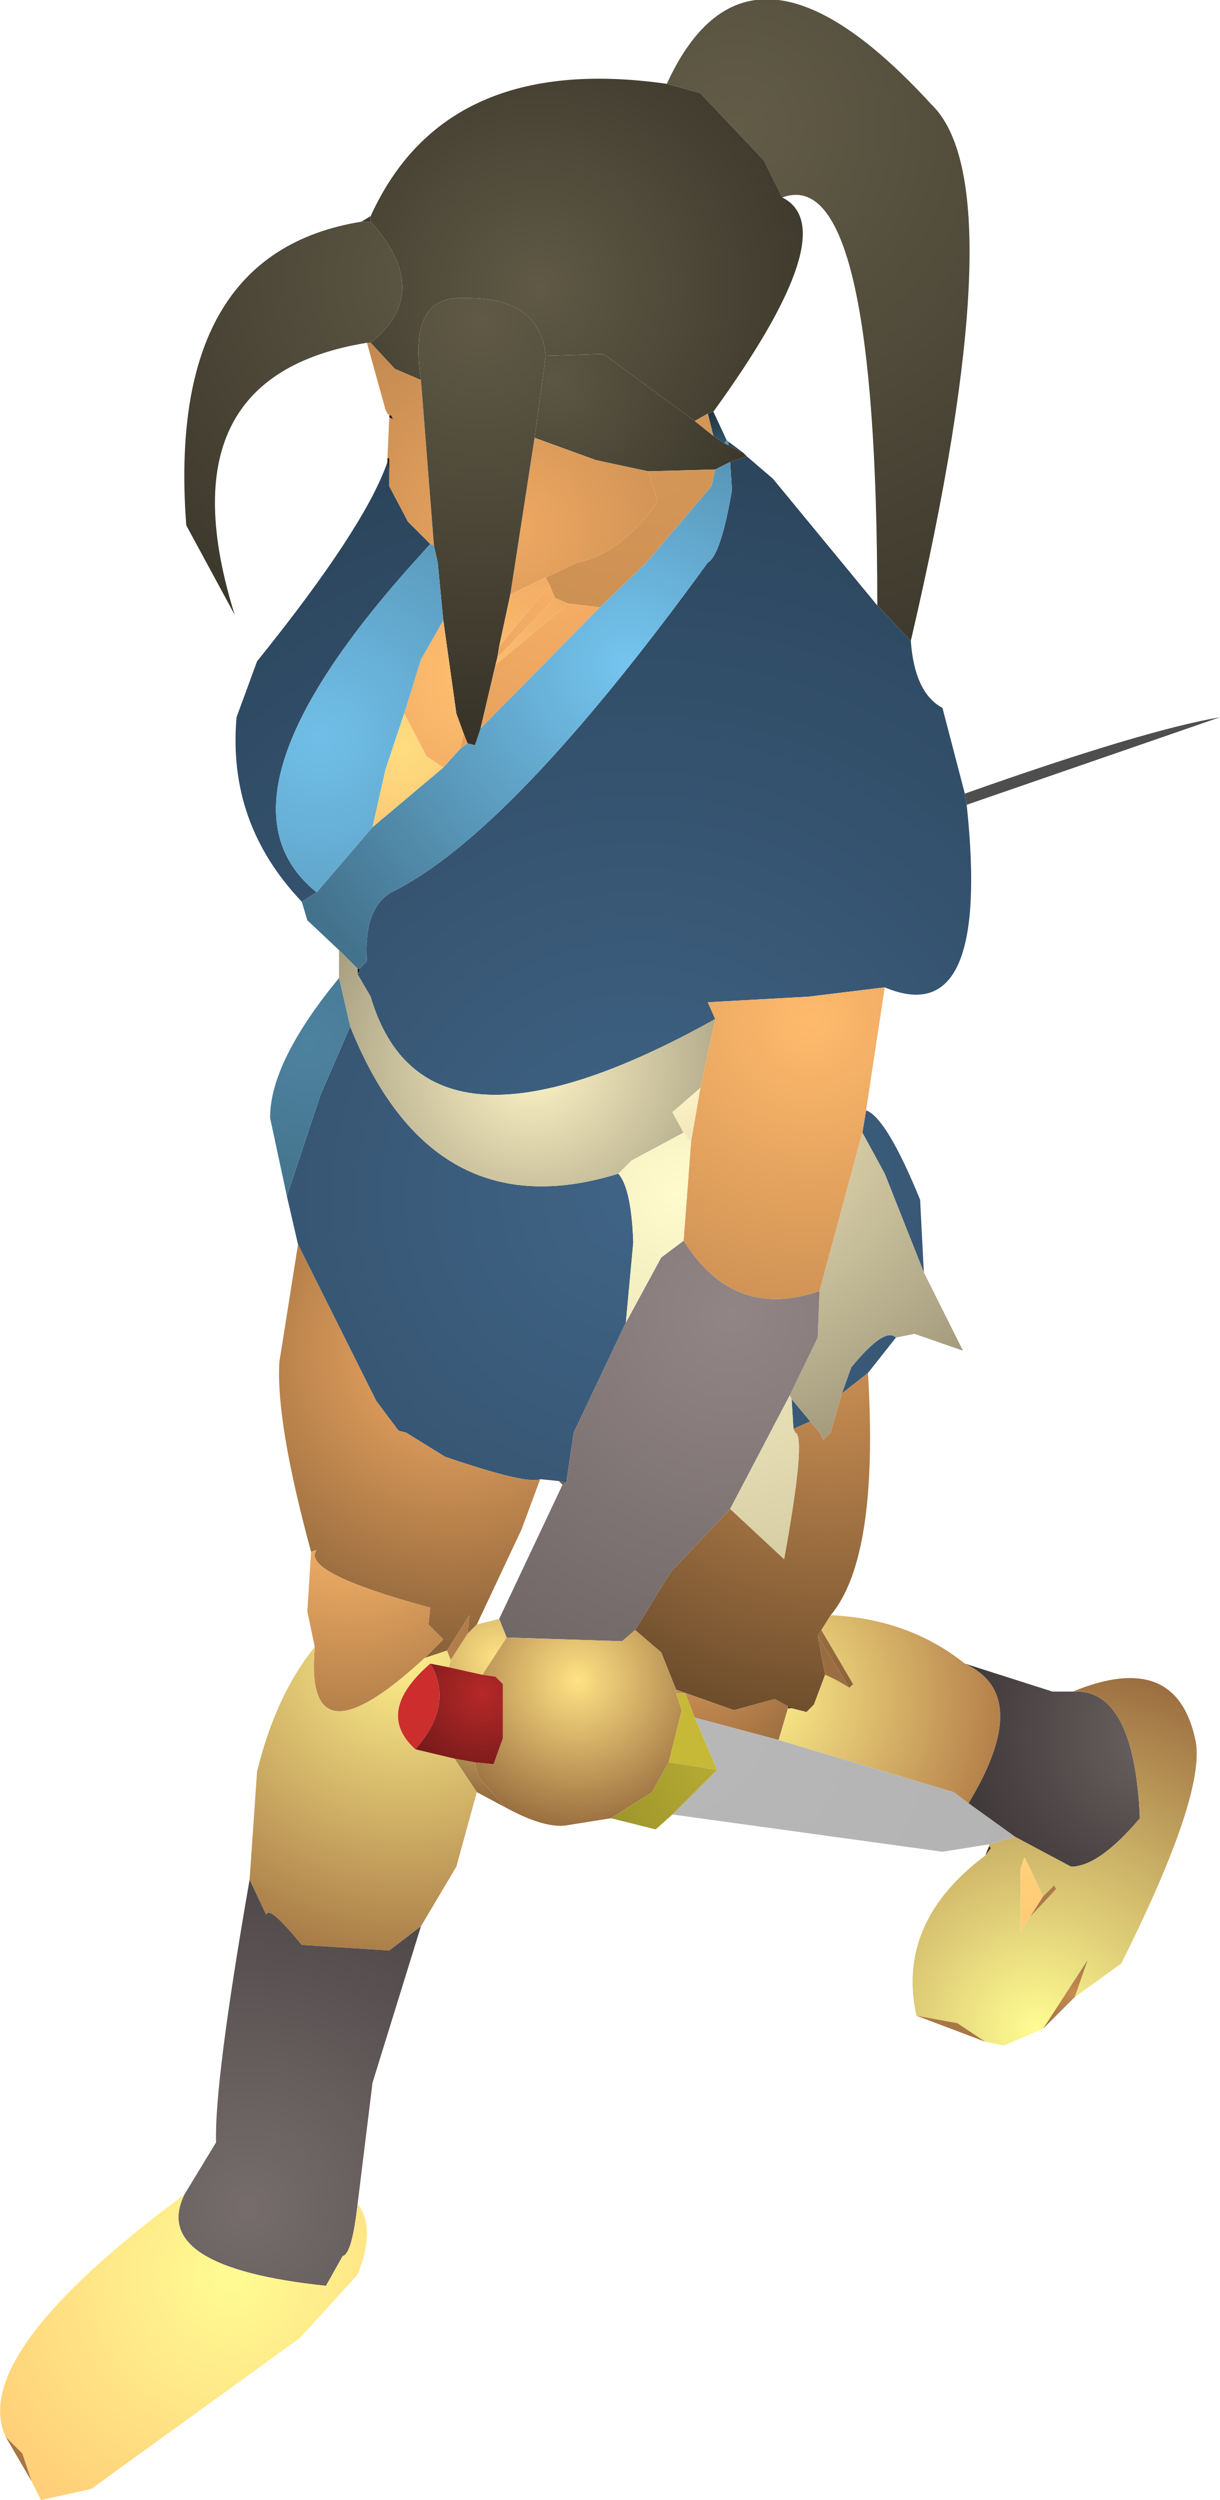 <?xml version="1.0" encoding="UTF-8" standalone="no"?>
<svg xmlns:ffdec="https://www.free-decompiler.com/flash" xmlns:xlink="http://www.w3.org/1999/xlink" ffdec:objectType="shape" height="67.1px" width="32.75px" xmlns="http://www.w3.org/2000/svg">
  <g transform="matrix(1.0, 0.0, 0.0, 1.0, 18.2, 56.55)">
    <path d="M-0.3 -54.3 Q1.9 -59.1 6.8 -53.75 9.1 -51.55 6.25 -39.35 L5.35 -40.3 Q5.35 -52.2 2.8 -51.25 L2.3 -52.25 0.6 -54.05 -0.3 -54.3" fill="url(#gradient0)" fill-rule="evenodd" stroke="none"/>
    <path d="M-8.25 -50.6 L-8.25 -50.75 Q-6.25 -55.15 -0.3 -54.3 L0.6 -54.05 2.3 -52.25 2.8 -51.25 Q4.5 -50.4 0.95 -45.5 L0.8 -45.45 0.45 -45.25 -2.0 -47.05 -3.55 -47.0 Q-3.7 -48.6 -5.8 -48.55 -7.25 -48.6 -6.9 -46.35 L-7.6 -46.65 -8.25 -47.35 Q-6.55 -48.7 -8.25 -50.6" fill="url(#gradient1)" fill-rule="evenodd" stroke="none"/>
    <path d="M6.25 -39.35 Q6.35 -37.95 7.1 -37.55 L7.7 -35.25 7.75 -34.95 Q8.4 -28.85 5.55 -30.05 L3.5 -29.8 0.8 -29.65 1.0 -29.2 Q-6.8 -24.85 -8.25 -29.8 L-8.6 -30.4 -8.55 -30.45 -8.55 -30.55 -8.35 -30.75 Q-8.45 -32.15 -7.7 -32.6 -4.5 -34.15 0.8 -41.45 1.15 -41.65 1.45 -43.4 L1.4 -44.15 1.85 -44.3 2.55 -43.7 5.35 -40.3 6.25 -39.35 M5.05 -26.75 Q5.6 -26.55 6.5 -24.35 L6.6 -22.4 5.55 -25.05 4.95 -26.15 5.05 -26.75 M5.85 -20.65 L5.1 -19.7 4.4 -19.15 4.65 -19.85 Q5.55 -20.95 5.85 -20.65 M-10.2 -23.15 L-10.5 -24.45 -9.6 -27.15 -8.8 -29.0 Q-6.6 -23.5 -1.6 -25.05 -1.25 -24.65 -1.2 -23.2 L-1.4 -21.05 -2.8 -18.1 -3.0 -16.75 -3.2 -16.8 -3.7 -16.85 Q-4.05 -16.7 -6.25 -17.45 L-7.3 -18.1 -7.5 -18.15 -8.1 -18.95 -10.2 -23.15 M-10.1 -32.35 Q-12.1 -34.45 -11.85 -37.3 L-11.3 -38.8 Q-8.4 -42.4 -7.8 -44.15 L-7.75 -43.85 -7.75 -43.5 -7.25 -42.55 -6.65 -41.95 -7.1 -41.45 Q-12.8 -35.1 -9.7 -32.6 L-10.1 -32.35 M-7.75 -45.4 L-7.8 -45.45 -7.75 -45.4 M1.35 -44.6 L1.35 -44.7 1.75 -44.4 1.35 -44.6 M3.05 -19.0 L3.55 -18.4 3.1 -18.2 3.05 -19.0" fill="url(#gradient2)" fill-rule="evenodd" stroke="none"/>
    <path d="M-3.55 -47.0 L-2.0 -47.05 0.45 -45.25 0.95 -44.85 1.25 -44.65 1.35 -44.6 1.75 -44.4 1.85 -44.3 1.4 -44.15 1.0 -43.95 -0.8 -43.9 -2.2 -44.2 -3.85 -44.8 -3.55 -47.0" fill="url(#gradient3)" fill-rule="evenodd" stroke="none"/>
    <path d="M-9.1 -31.05 L-9.95 -31.85 -10.1 -32.35 -9.7 -32.6 -8.2 -34.35 -6.3 -35.95 -5.85 -36.45 -5.65 -36.6 -5.45 -36.55 -5.3 -37.0 -2.1 -40.25 -0.85 -41.45 0.9 -43.5 1.0 -43.95 1.4 -44.15 1.45 -43.4 Q1.15 -41.65 0.8 -41.45 -4.5 -34.15 -7.7 -32.6 -8.45 -32.15 -8.35 -30.75 L-8.55 -30.55 -8.6 -30.55 -9.1 -31.05 M1.25 -44.65 L1.3 -44.75 1.35 -44.7 1.35 -44.6 1.25 -44.65" fill="url(#gradient4)" fill-rule="evenodd" stroke="none"/>
    <path d="M0.8 -45.45 L0.95 -45.5 1.3 -44.75 1.25 -44.65 0.95 -44.85 0.8 -45.45" fill="url(#gradient5)" fill-rule="evenodd" stroke="none"/>
    <path d="M-8.5 -50.6 L-8.25 -50.75 -8.25 -50.6 -8.5 -50.6" fill="url(#gradient6)" fill-rule="evenodd" stroke="none"/>
    <path d="M-8.5 -50.6 L-8.25 -50.6 Q-6.55 -48.7 -8.25 -47.35 L-8.35 -47.35 Q-13.9 -46.45 -11.9 -40.05 L-13.2 -42.45 Q-13.75 -49.75 -8.5 -50.6" fill="url(#gradient7)" fill-rule="evenodd" stroke="none"/>
    <path d="M-7.8 -44.25 L-7.75 -45.35 -7.65 -45.3 -7.7 -45.4 -7.75 -45.4 -7.8 -45.45 -7.85 -45.55 -8.35 -47.35 -8.25 -47.35 -7.6 -46.65 -6.9 -46.35 -6.55 -41.9 -6.65 -41.95 -7.25 -42.55 -7.75 -43.5 -7.75 -43.85 -7.75 -44.25 -7.8 -44.25 M-0.8 -43.9 L-0.55 -43.1 Q-1.5 -41.7 -2.7 -41.45 L-3.55 -41.05 -4.5 -40.6 -3.85 -44.8 -2.2 -44.2 -0.8 -43.9" fill="url(#gradient8)" fill-rule="evenodd" stroke="none"/>
    <path d="M-7.75 -45.35 L-7.75 -45.4 -7.7 -45.4 -7.65 -45.3 -7.75 -45.35" fill="url(#gradient9)" fill-rule="evenodd" stroke="none"/>
    <path d="M-7.8 -44.15 L-7.8 -44.25 -7.75 -44.25 -7.75 -43.85 -7.8 -44.15" fill="url(#gradient10)" fill-rule="evenodd" stroke="none"/>
    <path d="M-6.9 -46.35 Q-7.25 -48.6 -5.8 -48.55 -3.7 -48.6 -3.55 -47.0 L-3.85 -44.8 -4.5 -40.6 -4.8 -39.2 -4.85 -38.9 -4.9 -38.7 -5.3 -37.0 -5.45 -36.55 -5.65 -36.6 -5.75 -36.85 -5.95 -37.4 -6.3 -39.9 -6.45 -41.45 -6.55 -41.9 -6.9 -46.35" fill="url(#gradient11)" fill-rule="evenodd" stroke="none"/>
    <path d="M0.45 -45.25 L0.8 -45.45 0.95 -44.85 0.45 -45.25 M1.0 -43.95 L0.9 -43.5 -0.85 -41.45 -2.1 -40.25 -2.95 -40.35 -3.3 -40.5 -3.45 -40.85 -3.55 -41.05 -2.7 -41.45 Q-1.5 -41.7 -0.55 -43.1 L-0.8 -43.9 1.0 -43.95" fill="url(#gradient12)" fill-rule="evenodd" stroke="none"/>
    <path d="M-5.85 -36.45 L-6.3 -35.95 -6.75 -36.25 -7.35 -37.4 -6.9 -38.85 -6.3 -39.9 -5.95 -37.4 -5.75 -36.85 -5.85 -36.45 M-3.55 -41.05 L-3.45 -40.85 -4.8 -39.2 -4.5 -40.6 -3.55 -41.05 M-3.3 -40.5 L-2.95 -40.35 -4.9 -38.7 -4.85 -38.9 -3.3 -40.5" fill="url(#gradient13)" fill-rule="evenodd" stroke="none"/>
    <path d="M-8.55 -30.55 L-8.55 -30.45 -8.6 -30.45 -8.6 -30.55 -8.55 -30.55" fill="url(#gradient14)" fill-rule="evenodd" stroke="none"/>
    <path d="M-9.1 -30.3 L-9.1 -31.05 -8.6 -30.55 -8.6 -30.45 -8.6 -30.4 -8.25 -29.8 Q-6.8 -24.85 1.0 -29.2 L0.6 -27.35 -0.15 -26.7 0.15 -26.15 -1.25 -25.4 -1.6 -25.05 Q-6.6 -23.5 -8.8 -29.0 L-9.1 -30.3" fill="url(#gradient15)" fill-rule="evenodd" stroke="none"/>
    <path d="M-8.2 -34.35 L-9.7 -32.6 Q-12.8 -35.1 -7.1 -41.45 L-6.65 -41.95 -6.55 -41.9 -6.45 -41.45 -6.3 -39.9 -6.9 -38.85 -7.35 -37.4 -7.85 -35.9 -8.2 -34.35" fill="url(#gradient16)" fill-rule="evenodd" stroke="none"/>
    <path d="M-6.3 -35.95 L-8.2 -34.35 -7.85 -35.9 -7.35 -37.4 -6.75 -36.25 -6.3 -35.95" fill="url(#gradient17)" fill-rule="evenodd" stroke="none"/>
    <path d="M-2.1 -40.25 L-5.3 -37.0 -4.9 -38.7 -2.95 -40.35 -2.1 -40.25 M-5.65 -36.6 L-5.85 -36.45 -5.75 -36.85 -5.65 -36.6 M-3.45 -40.85 L-3.3 -40.5 -4.85 -38.9 -4.8 -39.2 -3.45 -40.85" fill="url(#gradient18)" fill-rule="evenodd" stroke="none"/>
    <path d="M7.7 -35.25 Q12.5 -36.95 14.55 -37.3 L7.75 -34.95 7.7 -35.25" fill="url(#gradient19)" fill-rule="evenodd" stroke="none"/>
    <path d="M-10.5 -24.45 L-10.95 -26.55 Q-10.95 -28.05 -9.1 -30.3 L-8.8 -29.0 -9.6 -27.15 -10.5 -24.45" fill="url(#gradient20)" fill-rule="evenodd" stroke="none"/>
    <path d="M-8.55 -30.45 L-8.6 -30.4 -8.6 -30.45 -8.55 -30.45" fill="url(#gradient21)" fill-rule="evenodd" stroke="none"/>
    <path d="M5.55 -30.05 L5.05 -26.75 4.95 -26.15 3.8 -21.9 Q1.5 -21.1 0.15 -23.25 L0.35 -25.9 0.6 -27.35 1.0 -29.2 0.8 -29.65 3.5 -29.8 5.55 -30.05" fill="url(#gradient22)" fill-rule="evenodd" stroke="none"/>
    <path d="M6.6 -22.4 L7.65 -20.3 7.5 -20.35 6.35 -20.75 5.85 -20.65 Q5.55 -20.95 4.65 -19.85 L4.4 -19.15 4.1 -18.1 3.9 -17.9 3.8 -18.1 3.55 -18.4 3.05 -19.0 3.0 -19.1 3.75 -20.65 3.8 -21.9 4.95 -26.15 5.55 -25.05 6.6 -22.4 M0.6 -27.35 L0.35 -25.9 0.15 -26.15 -0.15 -26.7 0.6 -27.35" fill="url(#gradient23)" fill-rule="evenodd" stroke="none"/>
    <path d="M-3.0 -16.75 L-2.8 -18.1 -1.4 -21.05 -0.45 -22.8 0.15 -23.25 Q1.5 -21.1 3.8 -21.9 L3.75 -20.65 3.0 -19.1 1.4 -16.05 -0.2 -14.35 -1.15 -12.8 -1.5 -12.5 -4.6 -12.6 -4.8 -13.1 -3.1 -16.7 -3.0 -16.75" fill="url(#gradient24)" fill-rule="evenodd" stroke="none"/>
    <path d="M-1.4 -21.05 L-1.2 -23.2 Q-1.25 -24.65 -1.6 -25.05 L-1.25 -25.4 0.15 -26.15 0.35 -25.9 0.15 -23.25 -0.45 -22.8 -1.4 -21.05 M3.0 -19.1 L3.05 -19.0 3.1 -18.2 3.15 -18.1 Q3.45 -18.0 2.85 -14.7 L1.4 -16.05 3.0 -19.1" fill="url(#gradient25)" fill-rule="evenodd" stroke="none"/>
    <path d="M5.1 -19.7 Q5.4 -14.75 4.1 -13.2 L3.85 -12.8 3.75 -12.65 3.95 -11.6 3.65 -10.8 3.45 -10.6 3.05 -10.7 2.95 -10.75 2.6 -10.95 1.5 -10.65 -0.05 -11.2 -0.45 -12.2 -1.15 -12.8 -0.2 -14.35 1.4 -16.05 2.85 -14.7 Q3.45 -18.0 3.15 -18.1 L3.1 -18.2 3.55 -18.4 3.8 -18.1 3.9 -17.9 4.1 -18.1 4.4 -19.15 5.1 -19.7 M-3.2 -16.8 L-3.0 -16.75 -3.1 -16.7 -3.2 -16.8" fill="url(#gradient26)" fill-rule="evenodd" stroke="none"/>
    <path d="M-9.85 -14.9 Q-10.8 -18.4 -10.7 -20.0 L-10.2 -23.15 -8.1 -18.95 -7.5 -18.15 -7.3 -18.1 -6.25 -17.45 Q-4.05 -16.7 -3.7 -16.85 L-4.2 -15.5 -5.4 -12.95 -5.65 -12.7 -5.6 -13.2 -6.2 -12.25 -6.8 -12.05 -6.3 -12.55 -6.7 -12.95 -6.65 -13.4 Q-10.15 -14.35 -9.7 -14.95 L-9.85 -14.9" fill="url(#gradient27)" fill-rule="evenodd" stroke="none"/>
    <path d="M-4.65 -8.05 L-5.4 -8.45 -6.0 -9.35 -5.45 -9.25 -5.35 -8.85 -4.65 -8.05 M-5.4 -12.95 L-4.8 -13.1 -4.6 -12.6 -5.25 -11.6 -6.15 -11.8 -6.1 -12.0 -5.65 -12.7 -5.4 -12.95" fill="url(#gradient28)" fill-rule="evenodd" stroke="none"/>
    <path d="M-1.8 -7.75 L-3.05 -7.55 Q-3.65 -7.5 -4.65 -8.05 L-5.35 -8.85 -5.45 -9.25 -4.95 -9.2 -4.7 -9.9 -4.7 -11.35 -4.9 -11.55 -5.25 -11.6 -4.6 -12.6 -1.5 -12.5 -1.15 -12.8 -0.45 -12.2 -0.05 -11.2 -0.05 -11.1 0.1 -10.65 -0.25 -9.25 -0.7 -8.45 -1.8 -7.75" fill="url(#gradient29)" fill-rule="evenodd" stroke="none"/>
    <path d="M-9.75 -12.35 L-9.95 -13.3 -9.85 -14.9 -9.7 -14.95 Q-10.15 -14.35 -6.65 -13.4 L-6.7 -12.95 -6.3 -12.55 -6.8 -12.05 Q-10.05 -9.05 -9.75 -12.35" fill="url(#gradient30)" fill-rule="evenodd" stroke="none"/>
    <path d="M-5.4 -8.45 L-5.95 -6.45 -6.9 -4.85 -7.75 -4.2 -10.1 -4.35 Q-11.0 -5.45 -11.05 -5.15 L-11.5 -6.1 -11.3 -9.0 Q-10.8 -11.05 -9.75 -12.35 -10.05 -9.05 -6.8 -12.05 L-6.2 -12.25 -6.1 -12.0 -6.15 -11.8 -6.65 -11.9 Q-8.15 -10.6 -7.05 -9.6 L-6.0 -9.35 -5.4 -8.45" fill="url(#gradient31)" fill-rule="evenodd" stroke="none"/>
    <path d="M-5.65 -12.7 L-6.1 -12.0 -6.2 -12.25 -5.6 -13.2 -5.65 -12.7" fill="url(#gradient32)" fill-rule="evenodd" stroke="none"/>
    <path d="M-6.9 -4.85 L-8.2 -0.65 -8.6 2.6 Q-8.75 3.95 -9.0 4.0 L-9.45 4.8 Q-14.2 4.3 -13.25 2.35 L-12.4 0.95 Q-12.45 -0.65 -11.5 -6.1 L-11.05 -5.15 Q-11.0 -5.45 -10.1 -4.35 L-7.75 -4.2 -6.9 -4.85" fill="url(#gradient33)" fill-rule="evenodd" stroke="none"/>
    <path d="M-8.6 2.6 Q-8.1 3.25 -8.6 4.5 L-10.15 6.2 -15.75 10.25 -17.1 10.55 -17.35 10.05 -17.6 9.3 -18.05 8.85 Q-19.05 6.65 -13.25 2.35 -14.2 4.3 -9.45 4.8 L-9.0 4.0 Q-8.75 3.95 -8.6 2.6" fill="url(#gradient34)" fill-rule="evenodd" stroke="none"/>
    <path d="M-17.35 10.05 L-18.05 8.85 -17.6 9.3 -17.35 10.05" fill="url(#gradient35)" fill-rule="evenodd" stroke="none"/>
    <path d="M4.1 -13.2 Q6.2 -13.1 7.7 -11.9 9.55 -11.05 7.8 -8.15 L7.4 -8.45 2.7 -9.85 2.95 -10.7 3.05 -10.7 3.45 -10.6 3.65 -10.8 3.95 -11.6 Q4.3 -11.45 4.6 -11.25 L4.7 -11.35 3.85 -12.8 4.1 -13.2" fill="url(#gradient36)" fill-rule="evenodd" stroke="none"/>
    <path d="M3.75 -12.65 L3.85 -12.8 4.7 -11.35 4.6 -11.25 3.75 -12.65" fill="url(#gradient37)" fill-rule="evenodd" stroke="none"/>
    <path d="M3.95 -11.6 L3.75 -12.65 4.6 -11.25 Q4.3 -11.45 3.95 -11.6" fill="url(#gradient38)" fill-rule="evenodd" stroke="none"/>
    <path d="M2.95 -10.75 L3.05 -10.7 2.95 -10.7 2.95 -10.75" fill="url(#gradient39)" fill-rule="evenodd" stroke="none"/>
    <path d="M-0.05 -11.2 L1.5 -10.65 2.6 -10.95 2.95 -10.75 2.95 -10.7 2.7 -9.85 0.45 -10.45 0.2 -11.1 -0.05 -11.1 -0.05 -11.2" fill="url(#gradient40)" fill-rule="evenodd" stroke="none"/>
    <path d="M-6.65 -11.9 Q-6.0 -10.8 -7.05 -9.6 -8.15 -10.6 -6.65 -11.9" fill="url(#gradient41)" fill-rule="evenodd" stroke="none"/>
    <path d="M-5.25 -11.6 L-4.9 -11.55 -4.7 -11.35 -4.7 -9.9 -4.95 -9.2 -5.45 -9.25 -6.0 -9.35 -7.05 -9.6 Q-6.0 -10.8 -6.65 -11.9 L-6.15 -11.8 -5.25 -11.6" fill="url(#gradient42)" fill-rule="evenodd" stroke="none"/>
    <path d="M7.7 -11.9 L10.05 -11.15 10.6 -11.15 Q12.25 -11.25 12.4 -7.75 11.3 -6.45 10.55 -6.45 L9.05 -7.25 7.8 -8.15 Q9.55 -11.05 7.7 -11.9" fill="url(#gradient43)" fill-rule="evenodd" stroke="none"/>
    <path d="M8.35 -7.05 L7.1 -6.85 -0.15 -7.85 1.05 -9.05 0.45 -10.45 2.7 -9.85 7.4 -8.45 7.8 -8.15 9.05 -7.25 8.35 -7.05" fill="url(#gradient44)" fill-rule="evenodd" stroke="none"/>
    <path d="M10.6 -11.15 Q13.4 -12.3 13.9 -9.8 14.15 -8.35 11.9 -3.85 L10.65 -2.95 11.0 -3.95 9.8 -2.1 8.75 -1.65 8.25 -1.75 7.5 -2.25 6.4 -2.45 Q5.85 -4.95 8.25 -6.75 L8.4 -6.95 8.35 -7.0 8.35 -7.05 9.05 -7.25 10.55 -6.45 Q11.3 -6.45 12.4 -7.75 12.25 -11.25 10.6 -11.15 M9.8 -5.65 L9.45 -6.4 9.3 -6.7 9.2 -6.4 9.2 -4.7 9.45 -5.1 10.15 -5.85 10.1 -5.95 9.8 -5.65" fill="url(#gradient45)" fill-rule="evenodd" stroke="none"/>
    <path d="M10.65 -2.95 L9.8 -2.1 11.0 -3.95 10.65 -2.95" fill="url(#gradient46)" fill-rule="evenodd" stroke="none"/>
    <path d="M0.45 -10.45 L1.05 -9.05 -0.25 -9.25 0.1 -10.65 -0.05 -11.1 0.2 -11.1 0.45 -10.45" fill="url(#gradient47)" fill-rule="evenodd" stroke="none"/>
    <path d="M-0.15 -7.85 L-0.6 -7.45 -1.8 -7.75 -0.7 -8.45 -0.25 -9.25 1.05 -9.05 -0.15 -7.85" fill="url(#gradient48)" fill-rule="evenodd" stroke="none"/>
    <path d="M8.25 -6.75 L8.35 -7.0 8.4 -6.95 8.25 -6.75" fill="url(#gradient49)" fill-rule="evenodd" stroke="none"/>
    <path d="M9.45 -5.1 L9.2 -4.7 9.2 -6.4 9.3 -6.7 9.45 -6.4 9.8 -5.65 9.45 -5.1" fill="url(#gradient50)" fill-rule="evenodd" stroke="none"/>
    <path d="M9.45 -5.1 L9.8 -5.65 10.1 -5.95 10.15 -5.85 9.45 -5.1" fill="url(#gradient51)" fill-rule="evenodd" stroke="none"/>
    <path d="M8.25 -1.75 L6.4 -2.45 7.5 -2.25 8.25 -1.75" fill="url(#gradient52)" fill-rule="evenodd" stroke="none"/>
  </g>
  <defs>
    <radialGradient cx="0" cy="0" gradientTransform="matrix(0.019, 0.0, 0.0, 0.019, 1.55, -53.15)" gradientUnits="userSpaceOnUse" id="gradient0" r="819.2" spreadMethod="pad">
      <stop offset="0.0" stop-color="#625c47"/>
      <stop offset="1.0" stop-color="#3b372b"/>
    </radialGradient>
    <radialGradient cx="0" cy="0" gradientTransform="matrix(0.009, 0.0, 0.0, 0.009, -3.75, -48.85)" gradientUnits="userSpaceOnUse" id="gradient1" r="819.2" spreadMethod="pad">
      <stop offset="0.0" stop-color="#5f5945"/>
      <stop offset="1.0" stop-color="#3e3a2d"/>
    </radialGradient>
    <radialGradient cx="0" cy="0" gradientTransform="matrix(0.028, 0.0, 0.0, 0.028, -1.1, -24.4)" gradientUnits="userSpaceOnUse" id="gradient2" r="819.2" spreadMethod="pad">
      <stop offset="0.0" stop-color="#406486"/>
      <stop offset="1.0" stop-color="#294157"/>
    </radialGradient>
    <radialGradient cx="0" cy="0" gradientTransform="matrix(0.007, 0.0, 0.0, 0.007, -3.3, -46.35)" gradientUnits="userSpaceOnUse" id="gradient3" r="819.2" spreadMethod="pad">
      <stop offset="0.0" stop-color="#5c5643"/>
      <stop offset="1.0" stop-color="#3a372a"/>
    </radialGradient>
    <radialGradient cx="0" cy="0" gradientTransform="matrix(0.013, 0.0, 0.0, 0.013, -1.35, -38.7)" gradientUnits="userSpaceOnUse" id="gradient4" r="819.2" spreadMethod="pad">
      <stop offset="0.0" stop-color="#74c5f0"/>
      <stop offset="1.0" stop-color="#43728c"/>
    </radialGradient>
    <radialGradient cx="0" cy="0" gradientTransform="matrix(0.003, 0.0, 0.0, 0.003, 1.3, -43.85)" gradientUnits="userSpaceOnUse" id="gradient5" r="819.2" spreadMethod="pad">
      <stop offset="0.0" stop-color="#44738d"/>
      <stop offset="1.0" stop-color="#0e181e"/>
    </radialGradient>
    <radialGradient cx="0" cy="0" gradientTransform="matrix(0.002, 0.0, 0.0, 0.002, -8.8, -50.4)" gradientUnits="userSpaceOnUse" id="gradient6" r="819.2" spreadMethod="pad">
      <stop offset="0.0" stop-color="#423d30"/>
      <stop offset="1.0" stop-color="#3c382b"/>
    </radialGradient>
    <radialGradient cx="0" cy="0" gradientTransform="matrix(0.013, 0.0, 0.0, 0.013, -6.4, -49.1)" gradientUnits="userSpaceOnUse" id="gradient7" r="819.2" spreadMethod="pad">
      <stop offset="0.0" stop-color="#5d5744"/>
      <stop offset="1.0" stop-color="#3b372b"/>
    </radialGradient>
    <radialGradient cx="0" cy="0" gradientTransform="matrix(0.01, 0.0, 0.0, 0.01, -4.4, -42.4)" gradientUnits="userSpaceOnUse" id="gradient8" r="819.2" spreadMethod="pad">
      <stop offset="0.0" stop-color="#eea862"/>
      <stop offset="1.0" stop-color="#b57f4a"/>
    </radialGradient>
    <radialGradient cx="0" cy="0" gradientTransform="matrix(0.007, 0.0, 0.0, 0.007, -8.45, -47.45)" gradientUnits="userSpaceOnUse" id="gradient9" r="819.2" spreadMethod="pad">
      <stop offset="0.0" stop-color="#261b10"/>
      <stop offset="1.0" stop-color="#261b10"/>
    </radialGradient>
    <radialGradient cx="0" cy="0" gradientTransform="matrix(0.002, 0.0, 0.0, 0.002, -7.8, -45.45)" gradientUnits="userSpaceOnUse" id="gradient10" r="819.2" spreadMethod="pad">
      <stop offset="0.0" stop-color="#261b10"/>
      <stop offset="1.0" stop-color="#261b10"/>
    </radialGradient>
    <radialGradient cx="0" cy="0" gradientTransform="matrix(0.014, 0.0, 0.0, 0.014, -5.3, -47.95)" gradientUnits="userSpaceOnUse" id="gradient11" r="819.2" spreadMethod="pad">
      <stop offset="0.0" stop-color="#5f5945"/>
      <stop offset="1.0" stop-color="#363227"/>
    </radialGradient>
    <radialGradient cx="0" cy="0" gradientTransform="matrix(0.007, 0.0, 0.0, 0.007, -1.25, -45.25)" gradientUnits="userSpaceOnUse" id="gradient12" r="819.2" spreadMethod="pad">
      <stop offset="0.0" stop-color="#d89959"/>
      <stop offset="1.0" stop-color="#cc9053"/>
    </radialGradient>
    <radialGradient cx="0" cy="0" gradientTransform="matrix(0.005, 0.0, 0.0, 0.005, -5.45, -38.4)" gradientUnits="userSpaceOnUse" id="gradient13" r="819.2" spreadMethod="pad">
      <stop offset="0.0" stop-color="#ffc070"/>
      <stop offset="1.0" stop-color="#eea861"/>
    </radialGradient>
    <radialGradient cx="0" cy="0" gradientTransform="matrix(0.002, 0.0, 0.0, 0.002, -9.05, -31.1)" gradientUnits="userSpaceOnUse" id="gradient14" r="819.2" spreadMethod="pad">
      <stop offset="0.0" stop-color="#0e181e"/>
      <stop offset="1.0" stop-color="#0e181e"/>
    </radialGradient>
    <radialGradient cx="0" cy="0" gradientTransform="matrix(0.008, 0.0, 0.0, 0.008, -3.9, -28.1)" gradientUnits="userSpaceOnUse" id="gradient15" r="819.2" spreadMethod="pad">
      <stop offset="0.0" stop-color="#fff6c8"/>
      <stop offset="1.0" stop-color="#9d9579"/>
    </radialGradient>
    <radialGradient cx="0" cy="0" gradientTransform="matrix(0.01, 0.0, 0.0, 0.01, -9.6, -36.75)" gradientUnits="userSpaceOnUse" id="gradient16" r="819.2" spreadMethod="pad">
      <stop offset="0.0" stop-color="#70bfe9"/>
      <stop offset="1.0" stop-color="#538ead"/>
    </radialGradient>
    <radialGradient cx="0" cy="0" gradientTransform="matrix(0.003, 0.0, 0.0, 0.003, -7.4, -36.5)" gradientUnits="userSpaceOnUse" id="gradient17" r="819.2" spreadMethod="pad">
      <stop offset="0.0" stop-color="#ffdd81"/>
      <stop offset="1.0" stop-color="#fbc874"/>
    </radialGradient>
    <radialGradient cx="0" cy="0" gradientTransform="matrix(0.009, 0.0, 0.0, 0.009, -3.35, -41.2)" gradientUnits="userSpaceOnUse" id="gradient18" r="819.2" spreadMethod="pad">
      <stop offset="0.0" stop-color="#f8af66"/>
      <stop offset="1.0" stop-color="#dd9b5a"/>
    </radialGradient>
    <radialGradient cx="0" cy="0" gradientTransform="matrix(0.014, 0.0, 0.0, 0.014, 11.9, -36.4)" gradientUnits="userSpaceOnUse" id="gradient19" r="819.2" spreadMethod="pad">
      <stop offset="0.0" stop-color="#4e4e4e"/>
      <stop offset="1.0" stop-color="#4d4d4d"/>
    </radialGradient>
    <radialGradient cx="0" cy="0" gradientTransform="matrix(0.005, 0.0, 0.0, 0.005, -9.9, -28.55)" gradientUnits="userSpaceOnUse" id="gradient20" r="819.2" spreadMethod="pad">
      <stop offset="0.0" stop-color="#4d829f"/>
      <stop offset="1.0" stop-color="#44748d"/>
    </radialGradient>
    <radialGradient cx="0" cy="0" gradientTransform="matrix(5.0E-4, 0.0, 0.0, 5.0E-4, -8.6, -30.5)" gradientUnits="userSpaceOnUse" id="gradient21" r="819.2" spreadMethod="pad">
      <stop offset="0.0" stop-color="#396177"/>
      <stop offset="1.0" stop-color="#315366"/>
    </radialGradient>
    <radialGradient cx="0" cy="0" gradientTransform="matrix(0.011, 0.0, 0.0, 0.011, 3.55, -29.15)" gradientUnits="userSpaceOnUse" id="gradient22" r="819.2" spreadMethod="pad">
      <stop offset="0.0" stop-color="#ffba6c"/>
      <stop offset="1.0" stop-color="#c78c51"/>
    </radialGradient>
    <radialGradient cx="0" cy="0" gradientTransform="matrix(0.013, 0.0, 0.0, 0.013, 0.15, -27.6)" gradientUnits="userSpaceOnUse" id="gradient23" r="819.2" spreadMethod="pad">
      <stop offset="0.0" stop-color="#fff5c7"/>
      <stop offset="1.0" stop-color="#a1997b"/>
    </radialGradient>
    <radialGradient cx="0" cy="0" gradientTransform="matrix(0.015, 0.0, 0.0, 0.015, 1.45, -21.3)" gradientUnits="userSpaceOnUse" id="gradient24" r="819.2" spreadMethod="pad">
      <stop offset="0.0" stop-color="#928585"/>
      <stop offset="1.0" stop-color="#6b6262"/>
    </radialGradient>
    <radialGradient cx="0" cy="0" gradientTransform="matrix(0.012, 0.0, 0.0, 0.012, -0.05, -24.5)" gradientUnits="userSpaceOnUse" id="gradient25" r="819.2" spreadMethod="pad">
      <stop offset="0.0" stop-color="#fffbcc"/>
      <stop offset="1.0" stop-color="#d9cfa7"/>
    </radialGradient>
    <radialGradient cx="0" cy="0" gradientTransform="matrix(0.013, 0.0, 0.0, 0.013, 4.0, -20.75)" gradientUnits="userSpaceOnUse" id="gradient26" r="819.2" spreadMethod="pad">
      <stop offset="0.0" stop-color="#d39557"/>
      <stop offset="1.0" stop-color="#6a4b2b"/>
    </radialGradient>
    <radialGradient cx="0" cy="0" gradientTransform="matrix(0.011, 0.0, 0.0, 0.011, -6.1, -20.3)" gradientUnits="userSpaceOnUse" id="gradient27" r="819.2" spreadMethod="pad">
      <stop offset="0.0" stop-color="#f6ad65"/>
      <stop offset="1.0" stop-color="#7f5a34"/>
    </radialGradient>
    <radialGradient cx="0" cy="0" gradientTransform="matrix(0.005, 0.0, 0.0, 0.005, -4.85, -12.05)" gradientUnits="userSpaceOnUse" id="gradient28" r="819.2" spreadMethod="pad">
      <stop offset="0.0" stop-color="#ffe384"/>
      <stop offset="1.0" stop-color="#8c633a"/>
    </radialGradient>
    <radialGradient cx="0" cy="0" gradientTransform="matrix(0.005, 0.0, 0.0, 0.005, -2.7, -11.45)" gradientUnits="userSpaceOnUse" id="gradient29" r="819.2" spreadMethod="pad">
      <stop offset="0.0" stop-color="#ffe284"/>
      <stop offset="1.0" stop-color="#966a3d"/>
    </radialGradient>
    <radialGradient cx="0" cy="0" gradientTransform="matrix(0.008, 0.0, 0.0, 0.008, -8.8, -16.2)" gradientUnits="userSpaceOnUse" id="gradient30" r="819.2" spreadMethod="pad">
      <stop offset="0.0" stop-color="#ffba6c"/>
      <stop offset="1.0" stop-color="#a87645"/>
    </radialGradient>
    <radialGradient cx="0" cy="0" gradientTransform="matrix(0.011, 0.0, 0.0, 0.011, -7.35, -12.3)" gradientUnits="userSpaceOnUse" id="gradient31" r="819.2" spreadMethod="pad">
      <stop offset="0.0" stop-color="#fff18c"/>
      <stop offset="1.0" stop-color="#a27242"/>
    </radialGradient>
    <radialGradient cx="0" cy="0" gradientTransform="matrix(0.003, 0.0, 0.0, 0.003, -7.0, -11.4)" gradientUnits="userSpaceOnUse" id="gradient32" r="819.2" spreadMethod="pad">
      <stop offset="0.0" stop-color="#b7814b"/>
      <stop offset="1.0" stop-color="#af7b48"/>
    </radialGradient>
    <radialGradient cx="0" cy="0" gradientTransform="matrix(0.011, 0.0, 0.0, 0.011, -11.55, 2.7)" gradientUnits="userSpaceOnUse" id="gradient33" r="819.2" spreadMethod="pad">
      <stop offset="0.0" stop-color="#766c6c"/>
      <stop offset="1.0" stop-color="#4f4848"/>
    </radialGradient>
    <radialGradient cx="0" cy="0" gradientTransform="matrix(0.009, 0.0, 0.0, 0.009, -12.0, 4.55)" gradientUnits="userSpaceOnUse" id="gradient34" r="819.2" spreadMethod="pad">
      <stop offset="0.0" stop-color="#fffc93"/>
      <stop offset="1.0" stop-color="#ffd079"/>
    </radialGradient>
    <radialGradient cx="0" cy="0" gradientTransform="matrix(0.003, 0.0, 0.0, 0.003, -18.25, 8.55)" gradientUnits="userSpaceOnUse" id="gradient35" r="819.2" spreadMethod="pad">
      <stop offset="0.0" stop-color="#a87645"/>
      <stop offset="1.0" stop-color="#a67544"/>
    </radialGradient>
    <radialGradient cx="0" cy="0" gradientTransform="matrix(0.008, 0.0, 0.0, 0.008, 2.15, -10.95)" gradientUnits="userSpaceOnUse" id="gradient36" r="819.2" spreadMethod="pad">
      <stop offset="0.0" stop-color="#fff18c"/>
      <stop offset="1.0" stop-color="#b47f4a"/>
    </radialGradient>
    <radialGradient cx="0" cy="0" gradientTransform="matrix(0.003, 0.0, 0.0, 0.003, 3.6, -13.05)" gradientUnits="userSpaceOnUse" id="gradient37" r="819.2" spreadMethod="pad">
      <stop offset="0.0" stop-color="#9c6e40"/>
      <stop offset="1.0" stop-color="#8a6139"/>
    </radialGradient>
    <radialGradient cx="0" cy="0" gradientTransform="matrix(0.003, 0.0, 0.0, 0.003, 4.05, -10.85)" gradientUnits="userSpaceOnUse" id="gradient38" r="819.2" spreadMethod="pad">
      <stop offset="0.0" stop-color="#9c6e40"/>
      <stop offset="1.0" stop-color="#996c3f"/>
    </radialGradient>
    <radialGradient cx="0" cy="0" gradientTransform="matrix(0.003, 0.0, 0.0, 0.003, 3.8, -10.4)" gradientUnits="userSpaceOnUse" id="gradient39" r="819.2" spreadMethod="pad">
      <stop offset="0.0" stop-color="#322314"/>
      <stop offset="1.0" stop-color="#261b10"/>
    </radialGradient>
    <radialGradient cx="0" cy="0" gradientTransform="matrix(0.006, 0.0, 0.0, 0.006, 0.3, -12.45)" gradientUnits="userSpaceOnUse" id="gradient40" r="819.2" spreadMethod="pad">
      <stop offset="0.0" stop-color="#db9a5a"/>
      <stop offset="1.0" stop-color="#875f37"/>
    </radialGradient>
    <radialGradient cx="0" cy="0" gradientTransform="matrix(0.001, 0.0, 0.0, 0.001, -7.0, -10.85)" gradientUnits="userSpaceOnUse" id="gradient41" r="819.2" spreadMethod="pad">
      <stop offset="0.0" stop-color="#cd2d2d"/>
      <stop offset="1.0" stop-color="#cc2d2d"/>
    </radialGradient>
    <radialGradient cx="0" cy="0" gradientTransform="matrix(0.003, 0.0, 0.0, 0.003, -5.25, -11.1)" gradientUnits="userSpaceOnUse" id="gradient42" r="819.2" spreadMethod="pad">
      <stop offset="0.0" stop-color="#b62828"/>
      <stop offset="1.0" stop-color="#711919"/>
    </radialGradient>
    <radialGradient cx="0" cy="0" gradientTransform="matrix(0.008, 0.0, 0.0, 0.008, 12.9, -10.0)" gradientUnits="userSpaceOnUse" id="gradient43" r="819.2" spreadMethod="pad">
      <stop offset="0.0" stop-color="#6c6262"/>
      <stop offset="1.0" stop-color="#363030"/>
    </radialGradient>
    <radialGradient cx="0" cy="0" gradientTransform="matrix(0.013, 0.0, 0.0, 0.013, -0.6, -10.85)" gradientUnits="userSpaceOnUse" id="gradient44" r="819.2" spreadMethod="pad">
      <stop offset="0.0" stop-color="#b8b8b8"/>
      <stop offset="1.0" stop-color="#b3b3b3"/>
    </radialGradient>
    <radialGradient cx="0" cy="0" gradientTransform="matrix(0.012, 0.0, 0.0, 0.012, 9.6, -2.1)" gradientUnits="userSpaceOnUse" id="gradient45" r="819.2" spreadMethod="pad">
      <stop offset="0.0" stop-color="#fffc92"/>
      <stop offset="1.0" stop-color="#9c6e40"/>
    </radialGradient>
    <radialGradient cx="0" cy="0" gradientTransform="matrix(0.003, 0.0, 0.0, 0.003, 10.6, -3.05)" gradientUnits="userSpaceOnUse" id="gradient46" r="819.2" spreadMethod="pad">
      <stop offset="0.0" stop-color="#c58b51"/>
      <stop offset="1.0" stop-color="#7a5632"/>
    </radialGradient>
    <radialGradient cx="0" cy="0" gradientTransform="matrix(0.003, 0.0, 0.0, 0.003, -1.15, -9.55)" gradientUnits="userSpaceOnUse" id="gradient47" r="819.2" spreadMethod="pad">
      <stop offset="0.0" stop-color="#c6ba37"/>
      <stop offset="1.0" stop-color="#c5b937"/>
    </radialGradient>
    <radialGradient cx="0" cy="0" gradientTransform="matrix(0.004, 0.0, 0.0, 0.004, 1.0, -9.1)" gradientUnits="userSpaceOnUse" id="gradient48" r="819.2" spreadMethod="pad">
      <stop offset="0.0" stop-color="#b6ab33"/>
      <stop offset="1.0" stop-color="#9d942c"/>
    </radialGradient>
    <radialGradient cx="0" cy="0" gradientTransform="matrix(0.013, 0.0, 0.0, 0.013, 11.95, -11.75)" gradientUnits="userSpaceOnUse" id="gradient49" r="819.2" spreadMethod="pad">
      <stop offset="0.0" stop-color="#604428"/>
      <stop offset="1.0" stop-color="#261b10"/>
    </radialGradient>
    <radialGradient cx="0" cy="0" gradientTransform="matrix(0.003, 0.0, 0.0, 0.003, 9.2, -6.8)" gradientUnits="userSpaceOnUse" id="gradient50" r="819.2" spreadMethod="pad">
      <stop offset="0.0" stop-color="#ffd27a"/>
      <stop offset="1.0" stop-color="#ffc874"/>
    </radialGradient>
    <radialGradient cx="0" cy="0" gradientTransform="matrix(0.002, 0.0, 0.0, 0.002, 10.25, -6.1)" gradientUnits="userSpaceOnUse" id="gradient51" r="819.2" spreadMethod="pad">
      <stop offset="0.0" stop-color="#ae7b48"/>
      <stop offset="1.0" stop-color="#ac7946"/>
    </radialGradient>
    <radialGradient cx="0" cy="0" gradientTransform="matrix(0.003, 0.0, 0.0, 0.003, 6.2, -2.6)" gradientUnits="userSpaceOnUse" id="gradient52" r="819.2" spreadMethod="pad">
      <stop offset="0.0" stop-color="#ab7946"/>
      <stop offset="1.0" stop-color="#a67544"/>
    </radialGradient>
  </defs>
</svg>

